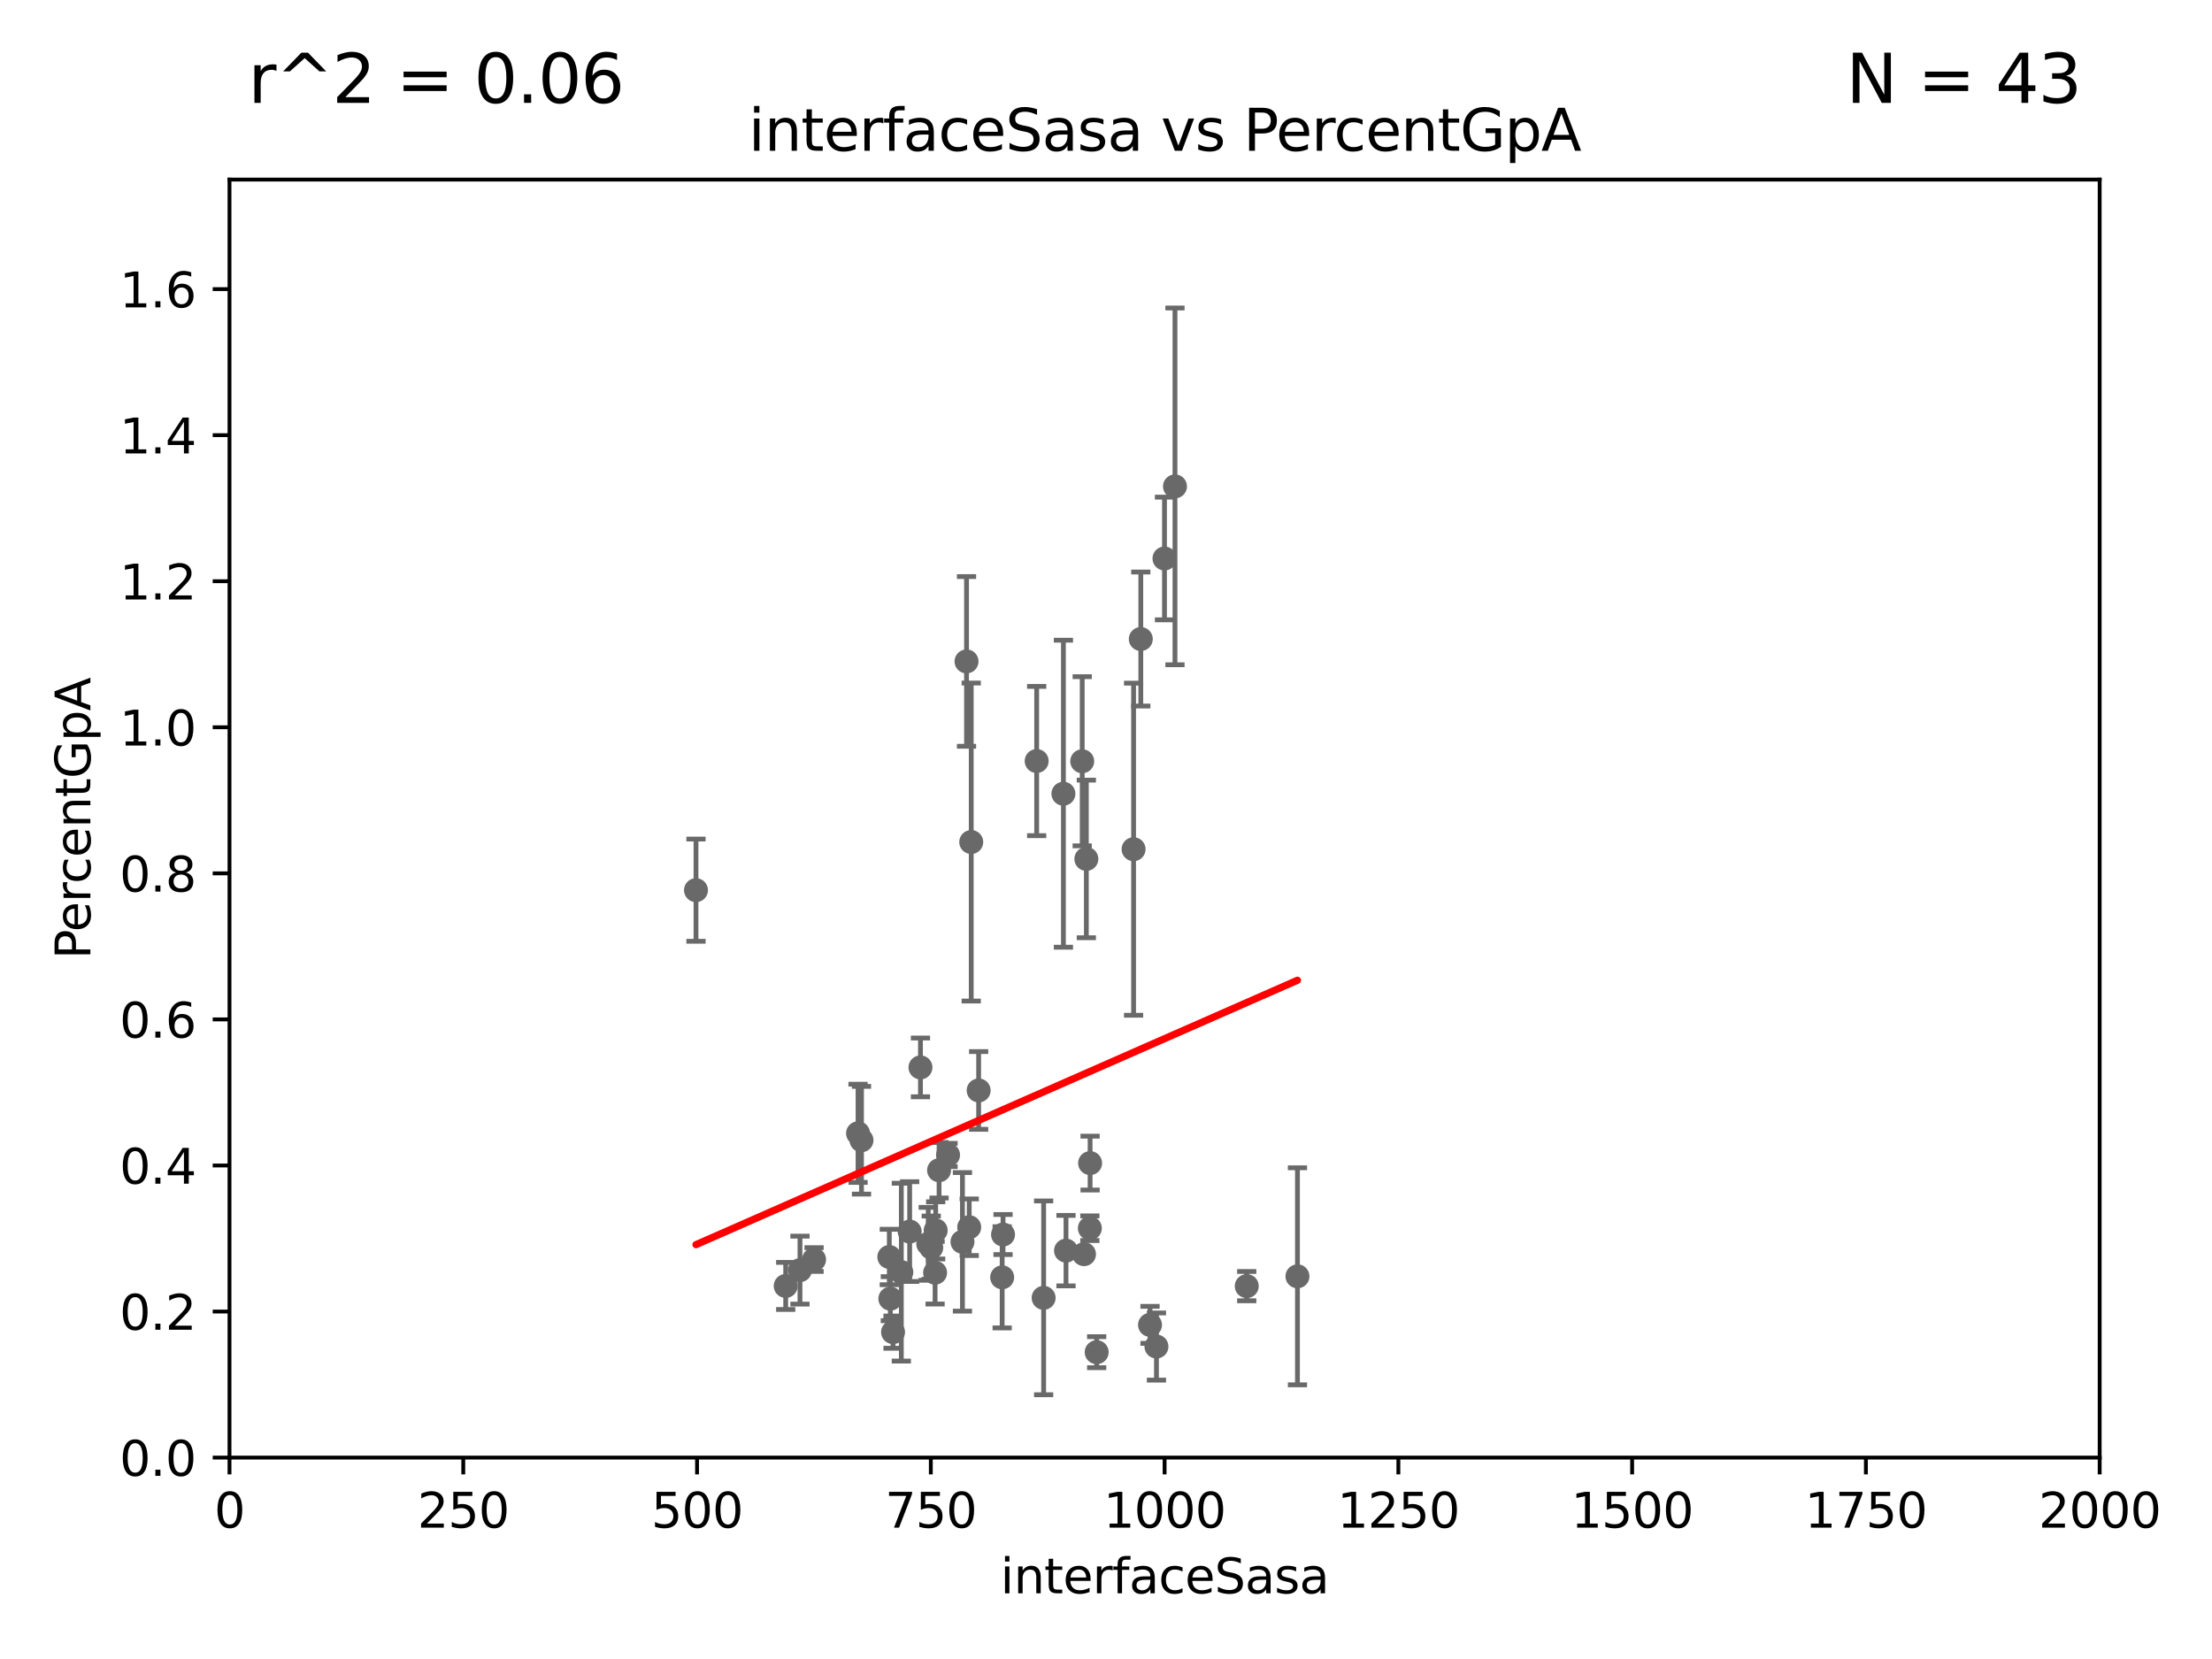 <?xml version="1.0" encoding="utf-8" standalone="no"?>
<!DOCTYPE svg PUBLIC "-//W3C//DTD SVG 1.1//EN"
  "http://www.w3.org/Graphics/SVG/1.1/DTD/svg11.dtd">
<svg xmlns:xlink="http://www.w3.org/1999/xlink" width="460.8pt" height="345.6pt" viewBox="0 0 460.8 345.6" xmlns="http://www.w3.org/2000/svg" version="1.1">
 <defs>
  <style type="text/css">*{stroke-linejoin: round; stroke-linecap: butt}</style>
 </defs>
 <g id="figure_1">
  <g id="patch_1">
   <path d="M 0 345.6 
L 460.8 345.6 
L 460.8 0 
L 0 0 
z
" style="fill: #ffffff"/>
  </g>
  <g id="axes_1">
   <g id="patch_2">
    <path d="M 47.81 303.64 
L 437.4 303.64 
L 437.4 37.411 
L 47.81 37.411 
z
" style="fill: #ffffff"/>
   </g>
   <g id="PathCollection_1">
    <defs>
     <path id="m3ff68c5d49" d="M 0 1.118 
C 0.297 1.118 0.581 1 0.791 0.791 
C 1 0.581 1.118 0.297 1.118 0 
C 1.118 -0.297 1 -0.581 0.791 -0.791 
C 0.581 -1 0.297 -1.118 0 -1.118 
C -0.297 -1.118 -0.581 -1 -0.791 -0.791 
C -1 -0.581 -1.118 -0.297 -1.118 0 
C -1.118 0.297 -1 0.581 -0.791 0.791 
C -0.581 1 -0.297 1.118 0 1.118 
z
" style="stroke: #696969"/>
    </defs>
    <g clip-path="url(#p70502da2f8)">
     <use xlink:href="#m3ff68c5d49" x="163.676" y="267.887" style="fill: #696969; stroke: #696969"/>
     <use xlink:href="#m3ff68c5d49" x="193.994" y="259.906" style="fill: #696969; stroke: #696969"/>
     <use xlink:href="#m3ff68c5d49" x="166.649" y="264.592" style="fill: #696969; stroke: #696969"/>
     <use xlink:href="#m3ff68c5d49" x="208.95" y="257.177" style="fill: #696969; stroke: #696969"/>
     <use xlink:href="#m3ff68c5d49" x="194.796" y="265.133" style="fill: #696969; stroke: #696969"/>
     <use xlink:href="#m3ff68c5d49" x="225.816" y="261.263" style="fill: #696969; stroke: #696969"/>
     <use xlink:href="#m3ff68c5d49" x="203.87" y="227.157" style="fill: #696969; stroke: #696969"/>
     <use xlink:href="#m3ff68c5d49" x="240.91" y="280.507" style="fill: #696969; stroke: #696969"/>
     <use xlink:href="#m3ff68c5d49" x="236.146" y="176.907" style="fill: #696969; stroke: #696969"/>
     <use xlink:href="#m3ff68c5d49" x="185.474" y="270.538" style="fill: #696969; stroke: #696969"/>
     <use xlink:href="#m3ff68c5d49" x="179.464" y="237.535" style="fill: #696969; stroke: #696969"/>
     <use xlink:href="#m3ff68c5d49" x="185.261" y="261.855" style="fill: #696969; stroke: #696969"/>
     <use xlink:href="#m3ff68c5d49" x="227.088" y="242.295" style="fill: #696969; stroke: #696969"/>
     <use xlink:href="#m3ff68c5d49" x="202.325" y="175.412" style="fill: #696969; stroke: #696969"/>
     <use xlink:href="#m3ff68c5d49" x="239.57" y="275.993" style="fill: #696969; stroke: #696969"/>
     <use xlink:href="#m3ff68c5d49" x="193.369" y="259.109" style="fill: #696969; stroke: #696969"/>
     <use xlink:href="#m3ff68c5d49" x="222.068" y="260.53" style="fill: #696969; stroke: #696969"/>
     <use xlink:href="#m3ff68c5d49" x="217.408" y="270.364" style="fill: #696969; stroke: #696969"/>
     <use xlink:href="#m3ff68c5d49" x="200.496" y="258.697" style="fill: #696969; stroke: #696969"/>
     <use xlink:href="#m3ff68c5d49" x="178.747" y="236.087" style="fill: #696969; stroke: #696969"/>
     <use xlink:href="#m3ff68c5d49" x="186.037" y="277.51" style="fill: #696969; stroke: #696969"/>
     <use xlink:href="#m3ff68c5d49" x="270.285" y="265.881" style="fill: #696969; stroke: #696969"/>
     <use xlink:href="#m3ff68c5d49" x="194.921" y="256.313" style="fill: #696969; stroke: #696969"/>
     <use xlink:href="#m3ff68c5d49" x="228.459" y="281.684" style="fill: #696969; stroke: #696969"/>
     <use xlink:href="#m3ff68c5d49" x="237.649" y="133.12" style="fill: #696969; stroke: #696969"/>
     <use xlink:href="#m3ff68c5d49" x="244.769" y="101.32" style="fill: #696969; stroke: #696969"/>
     <use xlink:href="#m3ff68c5d49" x="226.307" y="178.932" style="fill: #696969; stroke: #696969"/>
     <use xlink:href="#m3ff68c5d49" x="221.528" y="165.344" style="fill: #696969; stroke: #696969"/>
     <use xlink:href="#m3ff68c5d49" x="259.72" y="267.923" style="fill: #696969; stroke: #696969"/>
     <use xlink:href="#m3ff68c5d49" x="201.905" y="255.653" style="fill: #696969; stroke: #696969"/>
     <use xlink:href="#m3ff68c5d49" x="225.446" y="158.583" style="fill: #696969; stroke: #696969"/>
     <use xlink:href="#m3ff68c5d49" x="189.5" y="256.559" style="fill: #696969; stroke: #696969"/>
     <use xlink:href="#m3ff68c5d49" x="195.626" y="243.782" style="fill: #696969; stroke: #696969"/>
     <use xlink:href="#m3ff68c5d49" x="201.345" y="137.784" style="fill: #696969; stroke: #696969"/>
     <use xlink:href="#m3ff68c5d49" x="227.039" y="255.861" style="fill: #696969; stroke: #696969"/>
     <use xlink:href="#m3ff68c5d49" x="187.764" y="265.011" style="fill: #696969; stroke: #696969"/>
     <use xlink:href="#m3ff68c5d49" x="215.957" y="158.536" style="fill: #696969; stroke: #696969"/>
     <use xlink:href="#m3ff68c5d49" x="197.496" y="240.605" style="fill: #696969; stroke: #696969"/>
     <use xlink:href="#m3ff68c5d49" x="242.584" y="116.343" style="fill: #696969; stroke: #696969"/>
     <use xlink:href="#m3ff68c5d49" x="144.987" y="185.44" style="fill: #696969; stroke: #696969"/>
     <use xlink:href="#m3ff68c5d49" x="191.75" y="222.361" style="fill: #696969; stroke: #696969"/>
     <use xlink:href="#m3ff68c5d49" x="169.586" y="262.382" style="fill: #696969; stroke: #696969"/>
     <use xlink:href="#m3ff68c5d49" x="208.769" y="266.089" style="fill: #696969; stroke: #696969"/>
    </g>
   </g>
   <g id="matplotlib.axis_1">
    <g id="xtick_1">
     <g id="line2d_1">
      <defs>
       <path id="m1e065f84bb" d="M 0 0 
L 0 3.5 
" style="stroke: #000000; stroke-width: 0.8"/>
      </defs>
      <g>
       <use xlink:href="#m1e065f84bb" x="47.81" y="303.64" style="stroke: #000000; stroke-width: 0.8"/>
      </g>
     </g>
     <g id="text_1">
      <!-- 0 -->
      <g transform="translate(44.629 318.238)scale(0.1 -0.1)">
       <defs>
        <path id="DejaVuSans-30" d="M 2034 4250 
Q 1547 4250 1301 3770 
Q 1056 3291 1056 2328 
Q 1056 1369 1301 889 
Q 1547 409 2034 409 
Q 2525 409 2770 889 
Q 3016 1369 3016 2328 
Q 3016 3291 2770 3770 
Q 2525 4250 2034 4250 
z
M 2034 4750 
Q 2819 4750 3233 4129 
Q 3647 3509 3647 2328 
Q 3647 1150 3233 529 
Q 2819 -91 2034 -91 
Q 1250 -91 836 529 
Q 422 1150 422 2328 
Q 422 3509 836 4129 
Q 1250 4750 2034 4750 
z
" transform="scale(0.016)"/>
       </defs>
       <use xlink:href="#DejaVuSans-30"/>
      </g>
     </g>
    </g>
    <g id="xtick_2">
     <g id="line2d_2">
      <g>
       <use xlink:href="#m1e065f84bb" x="96.509" y="303.64" style="stroke: #000000; stroke-width: 0.8"/>
      </g>
     </g>
     <g id="text_2">
      <!-- 250 -->
      <g transform="translate(86.965 318.238)scale(0.1 -0.1)">
       <defs>
        <path id="DejaVuSans-32" d="M 1228 531 
L 3431 531 
L 3431 0 
L 469 0 
L 469 531 
Q 828 903 1448 1529 
Q 2069 2156 2228 2338 
Q 2531 2678 2651 2914 
Q 2772 3150 2772 3378 
Q 2772 3750 2511 3984 
Q 2250 4219 1831 4219 
Q 1534 4219 1204 4116 
Q 875 4013 500 3803 
L 500 4441 
Q 881 4594 1212 4672 
Q 1544 4750 1819 4750 
Q 2544 4750 2975 4387 
Q 3406 4025 3406 3419 
Q 3406 3131 3298 2873 
Q 3191 2616 2906 2266 
Q 2828 2175 2409 1742 
Q 1991 1309 1228 531 
z
" transform="scale(0.016)"/>
        <path id="DejaVuSans-35" d="M 691 4666 
L 3169 4666 
L 3169 4134 
L 1269 4134 
L 1269 2991 
Q 1406 3038 1543 3061 
Q 1681 3084 1819 3084 
Q 2600 3084 3056 2656 
Q 3513 2228 3513 1497 
Q 3513 744 3044 326 
Q 2575 -91 1722 -91 
Q 1428 -91 1123 -41 
Q 819 9 494 109 
L 494 744 
Q 775 591 1075 516 
Q 1375 441 1709 441 
Q 2250 441 2565 725 
Q 2881 1009 2881 1497 
Q 2881 1984 2565 2268 
Q 2250 2553 1709 2553 
Q 1456 2553 1204 2497 
Q 953 2441 691 2322 
L 691 4666 
z
" transform="scale(0.016)"/>
       </defs>
       <use xlink:href="#DejaVuSans-32"/>
       <use xlink:href="#DejaVuSans-35" x="63.623"/>
       <use xlink:href="#DejaVuSans-30" x="127.246"/>
      </g>
     </g>
    </g>
    <g id="xtick_3">
     <g id="line2d_3">
      <g>
       <use xlink:href="#m1e065f84bb" x="145.208" y="303.64" style="stroke: #000000; stroke-width: 0.8"/>
      </g>
     </g>
     <g id="text_3">
      <!-- 500 -->
      <g transform="translate(135.664 318.238)scale(0.1 -0.1)">
       <use xlink:href="#DejaVuSans-35"/>
       <use xlink:href="#DejaVuSans-30" x="63.623"/>
       <use xlink:href="#DejaVuSans-30" x="127.246"/>
      </g>
     </g>
    </g>
    <g id="xtick_4">
     <g id="line2d_4">
      <g>
       <use xlink:href="#m1e065f84bb" x="193.906" y="303.64" style="stroke: #000000; stroke-width: 0.8"/>
      </g>
     </g>
     <g id="text_4">
      <!-- 750 -->
      <g transform="translate(184.363 318.238)scale(0.1 -0.1)">
       <defs>
        <path id="DejaVuSans-37" d="M 525 4666 
L 3525 4666 
L 3525 4397 
L 1831 0 
L 1172 0 
L 2766 4134 
L 525 4134 
L 525 4666 
z
" transform="scale(0.016)"/>
       </defs>
       <use xlink:href="#DejaVuSans-37"/>
       <use xlink:href="#DejaVuSans-35" x="63.623"/>
       <use xlink:href="#DejaVuSans-30" x="127.246"/>
      </g>
     </g>
    </g>
    <g id="xtick_5">
     <g id="line2d_5">
      <g>
       <use xlink:href="#m1e065f84bb" x="242.605" y="303.64" style="stroke: #000000; stroke-width: 0.8"/>
      </g>
     </g>
     <g id="text_5">
      <!-- 1000 -->
      <g transform="translate(229.88 318.238)scale(0.1 -0.1)">
       <defs>
        <path id="DejaVuSans-31" d="M 794 531 
L 1825 531 
L 1825 4091 
L 703 3866 
L 703 4441 
L 1819 4666 
L 2450 4666 
L 2450 531 
L 3481 531 
L 3481 0 
L 794 0 
L 794 531 
z
" transform="scale(0.016)"/>
       </defs>
       <use xlink:href="#DejaVuSans-31"/>
       <use xlink:href="#DejaVuSans-30" x="63.623"/>
       <use xlink:href="#DejaVuSans-30" x="127.246"/>
       <use xlink:href="#DejaVuSans-30" x="190.869"/>
      </g>
     </g>
    </g>
    <g id="xtick_6">
     <g id="line2d_6">
      <g>
       <use xlink:href="#m1e065f84bb" x="291.304" y="303.64" style="stroke: #000000; stroke-width: 0.8"/>
      </g>
     </g>
     <g id="text_6">
      <!-- 1250 -->
      <g transform="translate(278.579 318.238)scale(0.1 -0.1)">
       <use xlink:href="#DejaVuSans-31"/>
       <use xlink:href="#DejaVuSans-32" x="63.623"/>
       <use xlink:href="#DejaVuSans-35" x="127.246"/>
       <use xlink:href="#DejaVuSans-30" x="190.869"/>
      </g>
     </g>
    </g>
    <g id="xtick_7">
     <g id="line2d_7">
      <g>
       <use xlink:href="#m1e065f84bb" x="340.002" y="303.64" style="stroke: #000000; stroke-width: 0.8"/>
      </g>
     </g>
     <g id="text_7">
      <!-- 1500 -->
      <g transform="translate(327.277 318.238)scale(0.1 -0.1)">
       <use xlink:href="#DejaVuSans-31"/>
       <use xlink:href="#DejaVuSans-35" x="63.623"/>
       <use xlink:href="#DejaVuSans-30" x="127.246"/>
       <use xlink:href="#DejaVuSans-30" x="190.869"/>
      </g>
     </g>
    </g>
    <g id="xtick_8">
     <g id="line2d_8">
      <g>
       <use xlink:href="#m1e065f84bb" x="388.701" y="303.64" style="stroke: #000000; stroke-width: 0.8"/>
      </g>
     </g>
     <g id="text_8">
      <!-- 1750 -->
      <g transform="translate(375.976 318.238)scale(0.1 -0.1)">
       <use xlink:href="#DejaVuSans-31"/>
       <use xlink:href="#DejaVuSans-37" x="63.623"/>
       <use xlink:href="#DejaVuSans-35" x="127.246"/>
       <use xlink:href="#DejaVuSans-30" x="190.869"/>
      </g>
     </g>
    </g>
    <g id="xtick_9">
     <g id="line2d_9">
      <g>
       <use xlink:href="#m1e065f84bb" x="437.4" y="303.64" style="stroke: #000000; stroke-width: 0.8"/>
      </g>
     </g>
     <g id="text_9">
      <!-- 2000 -->
      <g transform="translate(424.675 318.238)scale(0.1 -0.1)">
       <use xlink:href="#DejaVuSans-32"/>
       <use xlink:href="#DejaVuSans-30" x="63.623"/>
       <use xlink:href="#DejaVuSans-30" x="127.246"/>
       <use xlink:href="#DejaVuSans-30" x="190.869"/>
      </g>
     </g>
    </g>
    <g id="text_10">
     <!-- interfaceSasa -->
     <g transform="translate(208.398 331.917)scale(0.1 -0.1)">
      <defs>
       <path id="DejaVuSans-69" d="M 603 3500 
L 1178 3500 
L 1178 0 
L 603 0 
L 603 3500 
z
M 603 4863 
L 1178 4863 
L 1178 4134 
L 603 4134 
L 603 4863 
z
" transform="scale(0.016)"/>
       <path id="DejaVuSans-6e" d="M 3513 2113 
L 3513 0 
L 2938 0 
L 2938 2094 
Q 2938 2591 2744 2837 
Q 2550 3084 2163 3084 
Q 1697 3084 1428 2787 
Q 1159 2491 1159 1978 
L 1159 0 
L 581 0 
L 581 3500 
L 1159 3500 
L 1159 2956 
Q 1366 3272 1645 3428 
Q 1925 3584 2291 3584 
Q 2894 3584 3203 3211 
Q 3513 2838 3513 2113 
z
" transform="scale(0.016)"/>
       <path id="DejaVuSans-74" d="M 1172 4494 
L 1172 3500 
L 2356 3500 
L 2356 3053 
L 1172 3053 
L 1172 1153 
Q 1172 725 1289 603 
Q 1406 481 1766 481 
L 2356 481 
L 2356 0 
L 1766 0 
Q 1100 0 847 248 
Q 594 497 594 1153 
L 594 3053 
L 172 3053 
L 172 3500 
L 594 3500 
L 594 4494 
L 1172 4494 
z
" transform="scale(0.016)"/>
       <path id="DejaVuSans-65" d="M 3597 1894 
L 3597 1613 
L 953 1613 
Q 991 1019 1311 708 
Q 1631 397 2203 397 
Q 2534 397 2845 478 
Q 3156 559 3463 722 
L 3463 178 
Q 3153 47 2828 -22 
Q 2503 -91 2169 -91 
Q 1331 -91 842 396 
Q 353 884 353 1716 
Q 353 2575 817 3079 
Q 1281 3584 2069 3584 
Q 2775 3584 3186 3129 
Q 3597 2675 3597 1894 
z
M 3022 2063 
Q 3016 2534 2758 2815 
Q 2500 3097 2075 3097 
Q 1594 3097 1305 2825 
Q 1016 2553 972 2059 
L 3022 2063 
z
" transform="scale(0.016)"/>
       <path id="DejaVuSans-72" d="M 2631 2963 
Q 2534 3019 2420 3045 
Q 2306 3072 2169 3072 
Q 1681 3072 1420 2755 
Q 1159 2438 1159 1844 
L 1159 0 
L 581 0 
L 581 3500 
L 1159 3500 
L 1159 2956 
Q 1341 3275 1631 3429 
Q 1922 3584 2338 3584 
Q 2397 3584 2469 3576 
Q 2541 3569 2628 3553 
L 2631 2963 
z
" transform="scale(0.016)"/>
       <path id="DejaVuSans-66" d="M 2375 4863 
L 2375 4384 
L 1825 4384 
Q 1516 4384 1395 4259 
Q 1275 4134 1275 3809 
L 1275 3500 
L 2222 3500 
L 2222 3053 
L 1275 3053 
L 1275 0 
L 697 0 
L 697 3053 
L 147 3053 
L 147 3500 
L 697 3500 
L 697 3744 
Q 697 4328 969 4595 
Q 1241 4863 1831 4863 
L 2375 4863 
z
" transform="scale(0.016)"/>
       <path id="DejaVuSans-61" d="M 2194 1759 
Q 1497 1759 1228 1600 
Q 959 1441 959 1056 
Q 959 750 1161 570 
Q 1363 391 1709 391 
Q 2188 391 2477 730 
Q 2766 1069 2766 1631 
L 2766 1759 
L 2194 1759 
z
M 3341 1997 
L 3341 0 
L 2766 0 
L 2766 531 
Q 2569 213 2275 61 
Q 1981 -91 1556 -91 
Q 1019 -91 701 211 
Q 384 513 384 1019 
Q 384 1609 779 1909 
Q 1175 2209 1959 2209 
L 2766 2209 
L 2766 2266 
Q 2766 2663 2505 2880 
Q 2244 3097 1772 3097 
Q 1472 3097 1187 3025 
Q 903 2953 641 2809 
L 641 3341 
Q 956 3463 1253 3523 
Q 1550 3584 1831 3584 
Q 2591 3584 2966 3190 
Q 3341 2797 3341 1997 
z
" transform="scale(0.016)"/>
       <path id="DejaVuSans-63" d="M 3122 3366 
L 3122 2828 
Q 2878 2963 2633 3030 
Q 2388 3097 2138 3097 
Q 1578 3097 1268 2742 
Q 959 2388 959 1747 
Q 959 1106 1268 751 
Q 1578 397 2138 397 
Q 2388 397 2633 464 
Q 2878 531 3122 666 
L 3122 134 
Q 2881 22 2623 -34 
Q 2366 -91 2075 -91 
Q 1284 -91 818 406 
Q 353 903 353 1747 
Q 353 2603 823 3093 
Q 1294 3584 2113 3584 
Q 2378 3584 2631 3529 
Q 2884 3475 3122 3366 
z
" transform="scale(0.016)"/>
       <path id="DejaVuSans-53" d="M 3425 4513 
L 3425 3897 
Q 3066 4069 2747 4153 
Q 2428 4238 2131 4238 
Q 1616 4238 1336 4038 
Q 1056 3838 1056 3469 
Q 1056 3159 1242 3001 
Q 1428 2844 1947 2747 
L 2328 2669 
Q 3034 2534 3370 2195 
Q 3706 1856 3706 1288 
Q 3706 609 3251 259 
Q 2797 -91 1919 -91 
Q 1588 -91 1214 -16 
Q 841 59 441 206 
L 441 856 
Q 825 641 1194 531 
Q 1563 422 1919 422 
Q 2459 422 2753 634 
Q 3047 847 3047 1241 
Q 3047 1584 2836 1778 
Q 2625 1972 2144 2069 
L 1759 2144 
Q 1053 2284 737 2584 
Q 422 2884 422 3419 
Q 422 4038 858 4394 
Q 1294 4750 2059 4750 
Q 2388 4750 2728 4690 
Q 3069 4631 3425 4513 
z
" transform="scale(0.016)"/>
       <path id="DejaVuSans-73" d="M 2834 3397 
L 2834 2853 
Q 2591 2978 2328 3040 
Q 2066 3103 1784 3103 
Q 1356 3103 1142 2972 
Q 928 2841 928 2578 
Q 928 2378 1081 2264 
Q 1234 2150 1697 2047 
L 1894 2003 
Q 2506 1872 2764 1633 
Q 3022 1394 3022 966 
Q 3022 478 2636 193 
Q 2250 -91 1575 -91 
Q 1294 -91 989 -36 
Q 684 19 347 128 
L 347 722 
Q 666 556 975 473 
Q 1284 391 1588 391 
Q 1994 391 2212 530 
Q 2431 669 2431 922 
Q 2431 1156 2273 1281 
Q 2116 1406 1581 1522 
L 1381 1569 
Q 847 1681 609 1914 
Q 372 2147 372 2553 
Q 372 3047 722 3315 
Q 1072 3584 1716 3584 
Q 2034 3584 2315 3537 
Q 2597 3491 2834 3397 
z
" transform="scale(0.016)"/>
      </defs>
      <use xlink:href="#DejaVuSans-69"/>
      <use xlink:href="#DejaVuSans-6e" x="27.783"/>
      <use xlink:href="#DejaVuSans-74" x="91.162"/>
      <use xlink:href="#DejaVuSans-65" x="130.371"/>
      <use xlink:href="#DejaVuSans-72" x="191.895"/>
      <use xlink:href="#DejaVuSans-66" x="233.008"/>
      <use xlink:href="#DejaVuSans-61" x="268.213"/>
      <use xlink:href="#DejaVuSans-63" x="329.492"/>
      <use xlink:href="#DejaVuSans-65" x="384.473"/>
      <use xlink:href="#DejaVuSans-53" x="445.996"/>
      <use xlink:href="#DejaVuSans-61" x="509.473"/>
      <use xlink:href="#DejaVuSans-73" x="570.752"/>
      <use xlink:href="#DejaVuSans-61" x="622.852"/>
     </g>
    </g>
   </g>
   <g id="matplotlib.axis_2">
    <g id="ytick_1">
     <g id="line2d_10">
      <defs>
       <path id="mfa639153f9" d="M 0 0 
L -3.5 0 
" style="stroke: #000000; stroke-width: 0.8"/>
      </defs>
      <g>
       <use xlink:href="#mfa639153f9" x="47.81" y="303.64" style="stroke: #000000; stroke-width: 0.8"/>
      </g>
     </g>
     <g id="text_11">
      <!-- 0.0 -->
      <g transform="translate(24.907 307.439)scale(0.1 -0.1)">
       <defs>
        <path id="DejaVuSans-2e" d="M 684 794 
L 1344 794 
L 1344 0 
L 684 0 
L 684 794 
z
" transform="scale(0.016)"/>
       </defs>
       <use xlink:href="#DejaVuSans-30"/>
       <use xlink:href="#DejaVuSans-2e" x="63.623"/>
       <use xlink:href="#DejaVuSans-30" x="95.41"/>
      </g>
     </g>
    </g>
    <g id="ytick_2">
     <g id="line2d_11">
      <g>
       <use xlink:href="#mfa639153f9" x="47.81" y="273.214" style="stroke: #000000; stroke-width: 0.8"/>
      </g>
     </g>
     <g id="text_12">
      <!-- 0.2 -->
      <g transform="translate(24.907 277.013)scale(0.1 -0.1)">
       <use xlink:href="#DejaVuSans-30"/>
       <use xlink:href="#DejaVuSans-2e" x="63.623"/>
       <use xlink:href="#DejaVuSans-32" x="95.41"/>
      </g>
     </g>
    </g>
    <g id="ytick_3">
     <g id="line2d_12">
      <g>
       <use xlink:href="#mfa639153f9" x="47.81" y="242.788" style="stroke: #000000; stroke-width: 0.8"/>
      </g>
     </g>
     <g id="text_13">
      <!-- 0.4 -->
      <g transform="translate(24.907 246.587)scale(0.1 -0.1)">
       <defs>
        <path id="DejaVuSans-34" d="M 2419 4116 
L 825 1625 
L 2419 1625 
L 2419 4116 
z
M 2253 4666 
L 3047 4666 
L 3047 1625 
L 3713 1625 
L 3713 1100 
L 3047 1100 
L 3047 0 
L 2419 0 
L 2419 1100 
L 313 1100 
L 313 1709 
L 2253 4666 
z
" transform="scale(0.016)"/>
       </defs>
       <use xlink:href="#DejaVuSans-30"/>
       <use xlink:href="#DejaVuSans-2e" x="63.623"/>
       <use xlink:href="#DejaVuSans-34" x="95.41"/>
      </g>
     </g>
    </g>
    <g id="ytick_4">
     <g id="line2d_13">
      <g>
       <use xlink:href="#mfa639153f9" x="47.81" y="212.362" style="stroke: #000000; stroke-width: 0.8"/>
      </g>
     </g>
     <g id="text_14">
      <!-- 0.6 -->
      <g transform="translate(24.907 216.161)scale(0.1 -0.1)">
       <defs>
        <path id="DejaVuSans-36" d="M 2113 2584 
Q 1688 2584 1439 2293 
Q 1191 2003 1191 1497 
Q 1191 994 1439 701 
Q 1688 409 2113 409 
Q 2538 409 2786 701 
Q 3034 994 3034 1497 
Q 3034 2003 2786 2293 
Q 2538 2584 2113 2584 
z
M 3366 4563 
L 3366 3988 
Q 3128 4100 2886 4159 
Q 2644 4219 2406 4219 
Q 1781 4219 1451 3797 
Q 1122 3375 1075 2522 
Q 1259 2794 1537 2939 
Q 1816 3084 2150 3084 
Q 2853 3084 3261 2657 
Q 3669 2231 3669 1497 
Q 3669 778 3244 343 
Q 2819 -91 2113 -91 
Q 1303 -91 875 529 
Q 447 1150 447 2328 
Q 447 3434 972 4092 
Q 1497 4750 2381 4750 
Q 2619 4750 2861 4703 
Q 3103 4656 3366 4563 
z
" transform="scale(0.016)"/>
       </defs>
       <use xlink:href="#DejaVuSans-30"/>
       <use xlink:href="#DejaVuSans-2e" x="63.623"/>
       <use xlink:href="#DejaVuSans-36" x="95.41"/>
      </g>
     </g>
    </g>
    <g id="ytick_5">
     <g id="line2d_14">
      <g>
       <use xlink:href="#mfa639153f9" x="47.81" y="181.935" style="stroke: #000000; stroke-width: 0.8"/>
      </g>
     </g>
     <g id="text_15">
      <!-- 0.8 -->
      <g transform="translate(24.907 185.735)scale(0.1 -0.1)">
       <defs>
        <path id="DejaVuSans-38" d="M 2034 2216 
Q 1584 2216 1326 1975 
Q 1069 1734 1069 1313 
Q 1069 891 1326 650 
Q 1584 409 2034 409 
Q 2484 409 2743 651 
Q 3003 894 3003 1313 
Q 3003 1734 2745 1975 
Q 2488 2216 2034 2216 
z
M 1403 2484 
Q 997 2584 770 2862 
Q 544 3141 544 3541 
Q 544 4100 942 4425 
Q 1341 4750 2034 4750 
Q 2731 4750 3128 4425 
Q 3525 4100 3525 3541 
Q 3525 3141 3298 2862 
Q 3072 2584 2669 2484 
Q 3125 2378 3379 2068 
Q 3634 1759 3634 1313 
Q 3634 634 3220 271 
Q 2806 -91 2034 -91 
Q 1263 -91 848 271 
Q 434 634 434 1313 
Q 434 1759 690 2068 
Q 947 2378 1403 2484 
z
M 1172 3481 
Q 1172 3119 1398 2916 
Q 1625 2713 2034 2713 
Q 2441 2713 2670 2916 
Q 2900 3119 2900 3481 
Q 2900 3844 2670 4047 
Q 2441 4250 2034 4250 
Q 1625 4250 1398 4047 
Q 1172 3844 1172 3481 
z
" transform="scale(0.016)"/>
       </defs>
       <use xlink:href="#DejaVuSans-30"/>
       <use xlink:href="#DejaVuSans-2e" x="63.623"/>
       <use xlink:href="#DejaVuSans-38" x="95.41"/>
      </g>
     </g>
    </g>
    <g id="ytick_6">
     <g id="line2d_15">
      <g>
       <use xlink:href="#mfa639153f9" x="47.81" y="151.509" style="stroke: #000000; stroke-width: 0.8"/>
      </g>
     </g>
     <g id="text_16">
      <!-- 1.0 -->
      <g transform="translate(24.907 155.308)scale(0.1 -0.1)">
       <use xlink:href="#DejaVuSans-31"/>
       <use xlink:href="#DejaVuSans-2e" x="63.623"/>
       <use xlink:href="#DejaVuSans-30" x="95.41"/>
      </g>
     </g>
    </g>
    <g id="ytick_7">
     <g id="line2d_16">
      <g>
       <use xlink:href="#mfa639153f9" x="47.81" y="121.083" style="stroke: #000000; stroke-width: 0.8"/>
      </g>
     </g>
     <g id="text_17">
      <!-- 1.2 -->
      <g transform="translate(24.907 124.882)scale(0.1 -0.1)">
       <use xlink:href="#DejaVuSans-31"/>
       <use xlink:href="#DejaVuSans-2e" x="63.623"/>
       <use xlink:href="#DejaVuSans-32" x="95.41"/>
      </g>
     </g>
    </g>
    <g id="ytick_8">
     <g id="line2d_17">
      <g>
       <use xlink:href="#mfa639153f9" x="47.81" y="90.657" style="stroke: #000000; stroke-width: 0.8"/>
      </g>
     </g>
     <g id="text_18">
      <!-- 1.4 -->
      <g transform="translate(24.907 94.456)scale(0.1 -0.1)">
       <use xlink:href="#DejaVuSans-31"/>
       <use xlink:href="#DejaVuSans-2e" x="63.623"/>
       <use xlink:href="#DejaVuSans-34" x="95.41"/>
      </g>
     </g>
    </g>
    <g id="ytick_9">
     <g id="line2d_18">
      <g>
       <use xlink:href="#mfa639153f9" x="47.81" y="60.231" style="stroke: #000000; stroke-width: 0.8"/>
      </g>
     </g>
     <g id="text_19">
      <!-- 1.6 -->
      <g transform="translate(24.907 64.03)scale(0.1 -0.1)">
       <use xlink:href="#DejaVuSans-31"/>
       <use xlink:href="#DejaVuSans-2e" x="63.623"/>
       <use xlink:href="#DejaVuSans-36" x="95.41"/>
      </g>
     </g>
    </g>
    <g id="text_20">
     <!-- PercentGpA -->
     <g transform="translate(18.827 199.802)rotate(-90)scale(0.1 -0.1)">
      <defs>
       <path id="DejaVuSans-50" d="M 1259 4147 
L 1259 2394 
L 2053 2394 
Q 2494 2394 2734 2622 
Q 2975 2850 2975 3272 
Q 2975 3691 2734 3919 
Q 2494 4147 2053 4147 
L 1259 4147 
z
M 628 4666 
L 2053 4666 
Q 2838 4666 3239 4311 
Q 3641 3956 3641 3272 
Q 3641 2581 3239 2228 
Q 2838 1875 2053 1875 
L 1259 1875 
L 1259 0 
L 628 0 
L 628 4666 
z
" transform="scale(0.016)"/>
       <path id="DejaVuSans-47" d="M 3809 666 
L 3809 1919 
L 2778 1919 
L 2778 2438 
L 4434 2438 
L 4434 434 
Q 4069 175 3628 42 
Q 3188 -91 2688 -91 
Q 1594 -91 976 548 
Q 359 1188 359 2328 
Q 359 3472 976 4111 
Q 1594 4750 2688 4750 
Q 3144 4750 3555 4637 
Q 3966 4525 4313 4306 
L 4313 3634 
Q 3963 3931 3569 4081 
Q 3175 4231 2741 4231 
Q 1884 4231 1454 3753 
Q 1025 3275 1025 2328 
Q 1025 1384 1454 906 
Q 1884 428 2741 428 
Q 3075 428 3337 486 
Q 3600 544 3809 666 
z
" transform="scale(0.016)"/>
       <path id="DejaVuSans-70" d="M 1159 525 
L 1159 -1331 
L 581 -1331 
L 581 3500 
L 1159 3500 
L 1159 2969 
Q 1341 3281 1617 3432 
Q 1894 3584 2278 3584 
Q 2916 3584 3314 3078 
Q 3713 2572 3713 1747 
Q 3713 922 3314 415 
Q 2916 -91 2278 -91 
Q 1894 -91 1617 61 
Q 1341 213 1159 525 
z
M 3116 1747 
Q 3116 2381 2855 2742 
Q 2594 3103 2138 3103 
Q 1681 3103 1420 2742 
Q 1159 2381 1159 1747 
Q 1159 1113 1420 752 
Q 1681 391 2138 391 
Q 2594 391 2855 752 
Q 3116 1113 3116 1747 
z
" transform="scale(0.016)"/>
       <path id="DejaVuSans-41" d="M 2188 4044 
L 1331 1722 
L 3047 1722 
L 2188 4044 
z
M 1831 4666 
L 2547 4666 
L 4325 0 
L 3669 0 
L 3244 1197 
L 1141 1197 
L 716 0 
L 50 0 
L 1831 4666 
z
" transform="scale(0.016)"/>
      </defs>
      <use xlink:href="#DejaVuSans-50"/>
      <use xlink:href="#DejaVuSans-65" x="56.678"/>
      <use xlink:href="#DejaVuSans-72" x="118.201"/>
      <use xlink:href="#DejaVuSans-63" x="157.064"/>
      <use xlink:href="#DejaVuSans-65" x="212.045"/>
      <use xlink:href="#DejaVuSans-6e" x="273.568"/>
      <use xlink:href="#DejaVuSans-74" x="336.947"/>
      <use xlink:href="#DejaVuSans-47" x="376.156"/>
      <use xlink:href="#DejaVuSans-70" x="453.646"/>
      <use xlink:href="#DejaVuSans-41" x="517.123"/>
     </g>
    </g>
   </g>
   <g id="LineCollection_1">
    <path d="M 163.676 272.79 
L 163.676 262.985 
" clip-path="url(#p70502da2f8)" style="fill: none; stroke: #696969"/>
    <path d="M 193.994 266.487 
L 193.994 253.325 
" clip-path="url(#p70502da2f8)" style="fill: none; stroke: #696969"/>
    <path d="M 166.649 271.668 
L 166.649 257.516 
" clip-path="url(#p70502da2f8)" style="fill: none; stroke: #696969"/>
    <path d="M 208.95 261.346 
L 208.95 253.007 
" clip-path="url(#p70502da2f8)" style="fill: none; stroke: #696969"/>
    <path d="M 194.796 271.649 
L 194.796 258.618 
" clip-path="url(#p70502da2f8)" style="fill: none; stroke: #696969"/>
    <path d="M 225.816 262.228 
L 225.816 260.299 
" clip-path="url(#p70502da2f8)" style="fill: none; stroke: #696969"/>
    <path d="M 203.87 235.252 
L 203.87 219.062 
" clip-path="url(#p70502da2f8)" style="fill: none; stroke: #696969"/>
    <path d="M 240.91 287.502 
L 240.91 273.513 
" clip-path="url(#p70502da2f8)" style="fill: none; stroke: #696969"/>
    <path d="M 236.146 211.498 
L 236.146 142.316 
" clip-path="url(#p70502da2f8)" style="fill: none; stroke: #696969"/>
    <path d="M 185.474 275.129 
L 185.474 265.948 
" clip-path="url(#p70502da2f8)" style="fill: none; stroke: #696969"/>
    <path d="M 179.464 248.756 
L 179.464 226.314 
" clip-path="url(#p70502da2f8)" style="fill: none; stroke: #696969"/>
    <path d="M 185.261 267.628 
L 185.261 256.082 
" clip-path="url(#p70502da2f8)" style="fill: none; stroke: #696969"/>
    <path d="M 227.088 247.904 
L 227.088 236.685 
" clip-path="url(#p70502da2f8)" style="fill: none; stroke: #696969"/>
    <path d="M 202.325 208.531 
L 202.325 142.292 
" clip-path="url(#p70502da2f8)" style="fill: none; stroke: #696969"/>
    <path d="M 239.57 279.847 
L 239.57 272.138 
" clip-path="url(#p70502da2f8)" style="fill: none; stroke: #696969"/>
    <path d="M 193.369 266.702 
L 193.369 251.515 
" clip-path="url(#p70502da2f8)" style="fill: none; stroke: #696969"/>
    <path d="M 222.068 267.871 
L 222.068 253.188 
" clip-path="url(#p70502da2f8)" style="fill: none; stroke: #696969"/>
    <path d="M 217.408 290.551 
L 217.408 250.176 
" clip-path="url(#p70502da2f8)" style="fill: none; stroke: #696969"/>
    <path d="M 200.496 273.128 
L 200.496 244.266 
" clip-path="url(#p70502da2f8)" style="fill: none; stroke: #696969"/>
    <path d="M 178.747 246.314 
L 178.747 225.861 
" clip-path="url(#p70502da2f8)" style="fill: none; stroke: #696969"/>
    <path d="M 186.037 280.867 
L 186.037 274.153 
" clip-path="url(#p70502da2f8)" style="fill: none; stroke: #696969"/>
    <path d="M 270.285 288.487 
L 270.285 243.274 
" clip-path="url(#p70502da2f8)" style="fill: none; stroke: #696969"/>
    <path d="M 194.921 262.269 
L 194.921 250.356 
" clip-path="url(#p70502da2f8)" style="fill: none; stroke: #696969"/>
    <path d="M 228.459 284.913 
L 228.459 278.454 
" clip-path="url(#p70502da2f8)" style="fill: none; stroke: #696969"/>
    <path d="M 237.649 147.079 
L 237.649 119.161 
" clip-path="url(#p70502da2f8)" style="fill: none; stroke: #696969"/>
    <path d="M 244.769 138.481 
L 244.769 64.16 
" clip-path="url(#p70502da2f8)" style="fill: none; stroke: #696969"/>
    <path d="M 226.307 195.35 
L 226.307 162.514 
" clip-path="url(#p70502da2f8)" style="fill: none; stroke: #696969"/>
    <path d="M 221.528 197.32 
L 221.528 133.368 
" clip-path="url(#p70502da2f8)" style="fill: none; stroke: #696969"/>
    <path d="M 259.72 270.974 
L 259.72 264.873 
" clip-path="url(#p70502da2f8)" style="fill: none; stroke: #696969"/>
    <path d="M 201.905 261.549 
L 201.905 249.756 
" clip-path="url(#p70502da2f8)" style="fill: none; stroke: #696969"/>
    <path d="M 225.446 176.204 
L 225.446 140.961 
" clip-path="url(#p70502da2f8)" style="fill: none; stroke: #696969"/>
    <path d="M 189.5 266.95 
L 189.5 246.168 
" clip-path="url(#p70502da2f8)" style="fill: none; stroke: #696969"/>
    <path d="M 195.626 249.562 
L 195.626 238.003 
" clip-path="url(#p70502da2f8)" style="fill: none; stroke: #696969"/>
    <path d="M 201.345 155.463 
L 201.345 120.106 
" clip-path="url(#p70502da2f8)" style="fill: none; stroke: #696969"/>
    <path d="M 227.039 258.429 
L 227.039 253.294 
" clip-path="url(#p70502da2f8)" style="fill: none; stroke: #696969"/>
    <path d="M 187.764 283.532 
L 187.764 246.489 
" clip-path="url(#p70502da2f8)" style="fill: none; stroke: #696969"/>
    <path d="M 215.957 174.083 
L 215.957 142.99 
" clip-path="url(#p70502da2f8)" style="fill: none; stroke: #696969"/>
    <path d="M 197.496 243.025 
L 197.496 238.186 
" clip-path="url(#p70502da2f8)" style="fill: none; stroke: #696969"/>
    <path d="M 242.584 129.124 
L 242.584 103.562 
" clip-path="url(#p70502da2f8)" style="fill: none; stroke: #696969"/>
    <path d="M 144.987 196.087 
L 144.987 174.793 
" clip-path="url(#p70502da2f8)" style="fill: none; stroke: #696969"/>
    <path d="M 191.75 228.483 
L 191.75 216.24 
" clip-path="url(#p70502da2f8)" style="fill: none; stroke: #696969"/>
    <path d="M 169.586 264.854 
L 169.586 259.909 
" clip-path="url(#p70502da2f8)" style="fill: none; stroke: #696969"/>
    <path d="M 208.769 276.629 
L 208.769 255.55 
" clip-path="url(#p70502da2f8)" style="fill: none; stroke: #696969"/>
   </g>
   <g id="line2d_19">
    <defs>
     <path id="me2050a6230" d="M 2 0 
L -2 -0 
" style="stroke: #696969"/>
    </defs>
    <g clip-path="url(#p70502da2f8)">
     <use xlink:href="#me2050a6230" x="163.676" y="272.79" style="fill: #696969; stroke: #696969"/>
     <use xlink:href="#me2050a6230" x="193.994" y="266.487" style="fill: #696969; stroke: #696969"/>
     <use xlink:href="#me2050a6230" x="166.649" y="271.668" style="fill: #696969; stroke: #696969"/>
     <use xlink:href="#me2050a6230" x="208.95" y="261.346" style="fill: #696969; stroke: #696969"/>
     <use xlink:href="#me2050a6230" x="194.796" y="271.649" style="fill: #696969; stroke: #696969"/>
     <use xlink:href="#me2050a6230" x="225.816" y="262.228" style="fill: #696969; stroke: #696969"/>
     <use xlink:href="#me2050a6230" x="203.87" y="235.252" style="fill: #696969; stroke: #696969"/>
     <use xlink:href="#me2050a6230" x="240.91" y="287.502" style="fill: #696969; stroke: #696969"/>
     <use xlink:href="#me2050a6230" x="236.146" y="211.498" style="fill: #696969; stroke: #696969"/>
     <use xlink:href="#me2050a6230" x="185.474" y="275.129" style="fill: #696969; stroke: #696969"/>
     <use xlink:href="#me2050a6230" x="179.464" y="248.756" style="fill: #696969; stroke: #696969"/>
     <use xlink:href="#me2050a6230" x="185.261" y="267.628" style="fill: #696969; stroke: #696969"/>
     <use xlink:href="#me2050a6230" x="227.088" y="247.904" style="fill: #696969; stroke: #696969"/>
     <use xlink:href="#me2050a6230" x="202.325" y="208.531" style="fill: #696969; stroke: #696969"/>
     <use xlink:href="#me2050a6230" x="239.57" y="279.847" style="fill: #696969; stroke: #696969"/>
     <use xlink:href="#me2050a6230" x="193.369" y="266.702" style="fill: #696969; stroke: #696969"/>
     <use xlink:href="#me2050a6230" x="222.068" y="267.871" style="fill: #696969; stroke: #696969"/>
     <use xlink:href="#me2050a6230" x="217.408" y="290.551" style="fill: #696969; stroke: #696969"/>
     <use xlink:href="#me2050a6230" x="200.496" y="273.128" style="fill: #696969; stroke: #696969"/>
     <use xlink:href="#me2050a6230" x="178.747" y="246.314" style="fill: #696969; stroke: #696969"/>
     <use xlink:href="#me2050a6230" x="186.037" y="280.867" style="fill: #696969; stroke: #696969"/>
     <use xlink:href="#me2050a6230" x="270.285" y="288.487" style="fill: #696969; stroke: #696969"/>
     <use xlink:href="#me2050a6230" x="194.921" y="262.269" style="fill: #696969; stroke: #696969"/>
     <use xlink:href="#me2050a6230" x="228.459" y="284.913" style="fill: #696969; stroke: #696969"/>
     <use xlink:href="#me2050a6230" x="237.649" y="147.079" style="fill: #696969; stroke: #696969"/>
     <use xlink:href="#me2050a6230" x="244.769" y="138.481" style="fill: #696969; stroke: #696969"/>
     <use xlink:href="#me2050a6230" x="226.307" y="195.35" style="fill: #696969; stroke: #696969"/>
     <use xlink:href="#me2050a6230" x="221.528" y="197.32" style="fill: #696969; stroke: #696969"/>
     <use xlink:href="#me2050a6230" x="259.72" y="270.974" style="fill: #696969; stroke: #696969"/>
     <use xlink:href="#me2050a6230" x="201.905" y="261.549" style="fill: #696969; stroke: #696969"/>
     <use xlink:href="#me2050a6230" x="225.446" y="176.204" style="fill: #696969; stroke: #696969"/>
     <use xlink:href="#me2050a6230" x="189.5" y="266.95" style="fill: #696969; stroke: #696969"/>
     <use xlink:href="#me2050a6230" x="195.626" y="249.562" style="fill: #696969; stroke: #696969"/>
     <use xlink:href="#me2050a6230" x="201.345" y="155.463" style="fill: #696969; stroke: #696969"/>
     <use xlink:href="#me2050a6230" x="227.039" y="258.429" style="fill: #696969; stroke: #696969"/>
     <use xlink:href="#me2050a6230" x="187.764" y="283.532" style="fill: #696969; stroke: #696969"/>
     <use xlink:href="#me2050a6230" x="215.957" y="174.083" style="fill: #696969; stroke: #696969"/>
     <use xlink:href="#me2050a6230" x="197.496" y="243.025" style="fill: #696969; stroke: #696969"/>
     <use xlink:href="#me2050a6230" x="242.584" y="129.124" style="fill: #696969; stroke: #696969"/>
     <use xlink:href="#me2050a6230" x="144.987" y="196.087" style="fill: #696969; stroke: #696969"/>
     <use xlink:href="#me2050a6230" x="191.75" y="228.483" style="fill: #696969; stroke: #696969"/>
     <use xlink:href="#me2050a6230" x="169.586" y="264.854" style="fill: #696969; stroke: #696969"/>
     <use xlink:href="#me2050a6230" x="208.769" y="276.629" style="fill: #696969; stroke: #696969"/>
    </g>
   </g>
   <g id="line2d_20">
    <g clip-path="url(#p70502da2f8)">
     <use xlink:href="#me2050a6230" x="163.676" y="262.985" style="fill: #696969; stroke: #696969"/>
     <use xlink:href="#me2050a6230" x="193.994" y="253.325" style="fill: #696969; stroke: #696969"/>
     <use xlink:href="#me2050a6230" x="166.649" y="257.516" style="fill: #696969; stroke: #696969"/>
     <use xlink:href="#me2050a6230" x="208.95" y="253.007" style="fill: #696969; stroke: #696969"/>
     <use xlink:href="#me2050a6230" x="194.796" y="258.618" style="fill: #696969; stroke: #696969"/>
     <use xlink:href="#me2050a6230" x="225.816" y="260.299" style="fill: #696969; stroke: #696969"/>
     <use xlink:href="#me2050a6230" x="203.87" y="219.062" style="fill: #696969; stroke: #696969"/>
     <use xlink:href="#me2050a6230" x="240.91" y="273.513" style="fill: #696969; stroke: #696969"/>
     <use xlink:href="#me2050a6230" x="236.146" y="142.316" style="fill: #696969; stroke: #696969"/>
     <use xlink:href="#me2050a6230" x="185.474" y="265.948" style="fill: #696969; stroke: #696969"/>
     <use xlink:href="#me2050a6230" x="179.464" y="226.314" style="fill: #696969; stroke: #696969"/>
     <use xlink:href="#me2050a6230" x="185.261" y="256.082" style="fill: #696969; stroke: #696969"/>
     <use xlink:href="#me2050a6230" x="227.088" y="236.685" style="fill: #696969; stroke: #696969"/>
     <use xlink:href="#me2050a6230" x="202.325" y="142.292" style="fill: #696969; stroke: #696969"/>
     <use xlink:href="#me2050a6230" x="239.57" y="272.138" style="fill: #696969; stroke: #696969"/>
     <use xlink:href="#me2050a6230" x="193.369" y="251.515" style="fill: #696969; stroke: #696969"/>
     <use xlink:href="#me2050a6230" x="222.068" y="253.188" style="fill: #696969; stroke: #696969"/>
     <use xlink:href="#me2050a6230" x="217.408" y="250.176" style="fill: #696969; stroke: #696969"/>
     <use xlink:href="#me2050a6230" x="200.496" y="244.266" style="fill: #696969; stroke: #696969"/>
     <use xlink:href="#me2050a6230" x="178.747" y="225.861" style="fill: #696969; stroke: #696969"/>
     <use xlink:href="#me2050a6230" x="186.037" y="274.153" style="fill: #696969; stroke: #696969"/>
     <use xlink:href="#me2050a6230" x="270.285" y="243.274" style="fill: #696969; stroke: #696969"/>
     <use xlink:href="#me2050a6230" x="194.921" y="250.356" style="fill: #696969; stroke: #696969"/>
     <use xlink:href="#me2050a6230" x="228.459" y="278.454" style="fill: #696969; stroke: #696969"/>
     <use xlink:href="#me2050a6230" x="237.649" y="119.161" style="fill: #696969; stroke: #696969"/>
     <use xlink:href="#me2050a6230" x="244.769" y="64.16" style="fill: #696969; stroke: #696969"/>
     <use xlink:href="#me2050a6230" x="226.307" y="162.514" style="fill: #696969; stroke: #696969"/>
     <use xlink:href="#me2050a6230" x="221.528" y="133.368" style="fill: #696969; stroke: #696969"/>
     <use xlink:href="#me2050a6230" x="259.72" y="264.873" style="fill: #696969; stroke: #696969"/>
     <use xlink:href="#me2050a6230" x="201.905" y="249.756" style="fill: #696969; stroke: #696969"/>
     <use xlink:href="#me2050a6230" x="225.446" y="140.961" style="fill: #696969; stroke: #696969"/>
     <use xlink:href="#me2050a6230" x="189.5" y="246.168" style="fill: #696969; stroke: #696969"/>
     <use xlink:href="#me2050a6230" x="195.626" y="238.003" style="fill: #696969; stroke: #696969"/>
     <use xlink:href="#me2050a6230" x="201.345" y="120.106" style="fill: #696969; stroke: #696969"/>
     <use xlink:href="#me2050a6230" x="227.039" y="253.294" style="fill: #696969; stroke: #696969"/>
     <use xlink:href="#me2050a6230" x="187.764" y="246.489" style="fill: #696969; stroke: #696969"/>
     <use xlink:href="#me2050a6230" x="215.957" y="142.99" style="fill: #696969; stroke: #696969"/>
     <use xlink:href="#me2050a6230" x="197.496" y="238.186" style="fill: #696969; stroke: #696969"/>
     <use xlink:href="#me2050a6230" x="242.584" y="103.562" style="fill: #696969; stroke: #696969"/>
     <use xlink:href="#me2050a6230" x="144.987" y="174.793" style="fill: #696969; stroke: #696969"/>
     <use xlink:href="#me2050a6230" x="191.75" y="216.24" style="fill: #696969; stroke: #696969"/>
     <use xlink:href="#me2050a6230" x="169.586" y="259.909" style="fill: #696969; stroke: #696969"/>
     <use xlink:href="#me2050a6230" x="208.769" y="255.55" style="fill: #696969; stroke: #696969"/>
    </g>
   </g>
   <g id="line2d_21">
    <path d="M 163.676 251.071 
L 193.994 237.744 
L 166.649 249.764 
L 208.95 231.169 
L 194.796 237.391 
L 225.816 223.755 
L 203.87 233.402 
L 240.91 217.12 
L 236.146 219.214 
L 185.474 241.489 
L 179.464 244.131 
L 185.261 241.582 
L 227.088 223.196 
L 202.325 234.081 
L 239.57 217.709 
L 193.369 238.018 
L 222.068 225.403 
L 217.408 227.451 
L 200.496 234.885 
L 178.747 244.446 
L 186.037 241.241 
L 270.285 204.207 
L 194.921 237.336 
L 228.459 222.593 
L 237.649 218.553 
L 244.769 215.424 
L 226.307 223.539 
L 221.528 225.64 
L 259.72 208.852 
L 201.905 234.266 
L 225.446 223.918 
L 189.5 239.719 
L 195.626 237.026 
L 201.345 234.512 
L 227.039 223.217 
L 187.764 240.482 
L 215.957 228.089 
L 197.496 236.204 
L 242.584 216.384 
L 144.987 259.286 
L 191.75 238.73 
L 169.586 248.473 
L 208.769 231.249 
" clip-path="url(#p70502da2f8)" style="fill: none; stroke: #ff0000; stroke-width: 1.5; stroke-linecap: square"/>
   </g>
   <g id="line2d_22">
    <defs>
     <path id="m1482b70f02" d="M 0 2 
C 0.53 2 1.039 1.789 1.414 1.414 
C 1.789 1.039 2 0.53 2 0 
C 2 -0.53 1.789 -1.039 1.414 -1.414 
C 1.039 -1.789 0.53 -2 0 -2 
C -0.53 -2 -1.039 -1.789 -1.414 -1.414 
C -1.789 -1.039 -2 -0.53 -2 0 
C -2 0.53 -1.789 1.039 -1.414 1.414 
C -1.039 1.789 -0.53 2 0 2 
z
" style="stroke: #696969"/>
    </defs>
    <g clip-path="url(#p70502da2f8)">
     <use xlink:href="#m1482b70f02" x="163.676" y="267.887" style="fill: #696969; stroke: #696969"/>
     <use xlink:href="#m1482b70f02" x="193.994" y="259.906" style="fill: #696969; stroke: #696969"/>
     <use xlink:href="#m1482b70f02" x="166.649" y="264.592" style="fill: #696969; stroke: #696969"/>
     <use xlink:href="#m1482b70f02" x="208.95" y="257.177" style="fill: #696969; stroke: #696969"/>
     <use xlink:href="#m1482b70f02" x="194.796" y="265.133" style="fill: #696969; stroke: #696969"/>
     <use xlink:href="#m1482b70f02" x="225.816" y="261.263" style="fill: #696969; stroke: #696969"/>
     <use xlink:href="#m1482b70f02" x="203.87" y="227.157" style="fill: #696969; stroke: #696969"/>
     <use xlink:href="#m1482b70f02" x="240.91" y="280.507" style="fill: #696969; stroke: #696969"/>
     <use xlink:href="#m1482b70f02" x="236.146" y="176.907" style="fill: #696969; stroke: #696969"/>
     <use xlink:href="#m1482b70f02" x="185.474" y="270.538" style="fill: #696969; stroke: #696969"/>
     <use xlink:href="#m1482b70f02" x="179.464" y="237.535" style="fill: #696969; stroke: #696969"/>
     <use xlink:href="#m1482b70f02" x="185.261" y="261.855" style="fill: #696969; stroke: #696969"/>
     <use xlink:href="#m1482b70f02" x="227.088" y="242.295" style="fill: #696969; stroke: #696969"/>
     <use xlink:href="#m1482b70f02" x="202.325" y="175.412" style="fill: #696969; stroke: #696969"/>
     <use xlink:href="#m1482b70f02" x="239.57" y="275.993" style="fill: #696969; stroke: #696969"/>
     <use xlink:href="#m1482b70f02" x="193.369" y="259.109" style="fill: #696969; stroke: #696969"/>
     <use xlink:href="#m1482b70f02" x="222.068" y="260.53" style="fill: #696969; stroke: #696969"/>
     <use xlink:href="#m1482b70f02" x="217.408" y="270.364" style="fill: #696969; stroke: #696969"/>
     <use xlink:href="#m1482b70f02" x="200.496" y="258.697" style="fill: #696969; stroke: #696969"/>
     <use xlink:href="#m1482b70f02" x="178.747" y="236.087" style="fill: #696969; stroke: #696969"/>
     <use xlink:href="#m1482b70f02" x="186.037" y="277.51" style="fill: #696969; stroke: #696969"/>
     <use xlink:href="#m1482b70f02" x="270.285" y="265.881" style="fill: #696969; stroke: #696969"/>
     <use xlink:href="#m1482b70f02" x="194.921" y="256.313" style="fill: #696969; stroke: #696969"/>
     <use xlink:href="#m1482b70f02" x="228.459" y="281.684" style="fill: #696969; stroke: #696969"/>
     <use xlink:href="#m1482b70f02" x="237.649" y="133.12" style="fill: #696969; stroke: #696969"/>
     <use xlink:href="#m1482b70f02" x="244.769" y="101.32" style="fill: #696969; stroke: #696969"/>
     <use xlink:href="#m1482b70f02" x="226.307" y="178.932" style="fill: #696969; stroke: #696969"/>
     <use xlink:href="#m1482b70f02" x="221.528" y="165.344" style="fill: #696969; stroke: #696969"/>
     <use xlink:href="#m1482b70f02" x="259.72" y="267.923" style="fill: #696969; stroke: #696969"/>
     <use xlink:href="#m1482b70f02" x="201.905" y="255.653" style="fill: #696969; stroke: #696969"/>
     <use xlink:href="#m1482b70f02" x="225.446" y="158.583" style="fill: #696969; stroke: #696969"/>
     <use xlink:href="#m1482b70f02" x="189.5" y="256.559" style="fill: #696969; stroke: #696969"/>
     <use xlink:href="#m1482b70f02" x="195.626" y="243.782" style="fill: #696969; stroke: #696969"/>
     <use xlink:href="#m1482b70f02" x="201.345" y="137.784" style="fill: #696969; stroke: #696969"/>
     <use xlink:href="#m1482b70f02" x="227.039" y="255.861" style="fill: #696969; stroke: #696969"/>
     <use xlink:href="#m1482b70f02" x="187.764" y="265.011" style="fill: #696969; stroke: #696969"/>
     <use xlink:href="#m1482b70f02" x="215.957" y="158.536" style="fill: #696969; stroke: #696969"/>
     <use xlink:href="#m1482b70f02" x="197.496" y="240.605" style="fill: #696969; stroke: #696969"/>
     <use xlink:href="#m1482b70f02" x="242.584" y="116.343" style="fill: #696969; stroke: #696969"/>
     <use xlink:href="#m1482b70f02" x="144.987" y="185.44" style="fill: #696969; stroke: #696969"/>
     <use xlink:href="#m1482b70f02" x="191.75" y="222.361" style="fill: #696969; stroke: #696969"/>
     <use xlink:href="#m1482b70f02" x="169.586" y="262.382" style="fill: #696969; stroke: #696969"/>
     <use xlink:href="#m1482b70f02" x="208.769" y="266.089" style="fill: #696969; stroke: #696969"/>
    </g>
   </g>
   <g id="patch_3">
    <path d="M 47.81 303.64 
L 47.81 37.411 
" style="fill: none; stroke: #000000; stroke-width: 0.8; stroke-linejoin: miter; stroke-linecap: square"/>
   </g>
   <g id="patch_4">
    <path d="M 437.4 303.64 
L 437.4 37.411 
" style="fill: none; stroke: #000000; stroke-width: 0.8; stroke-linejoin: miter; stroke-linecap: square"/>
   </g>
   <g id="patch_5">
    <path d="M 47.81 303.64 
L 437.4 303.64 
" style="fill: none; stroke: #000000; stroke-width: 0.8; stroke-linejoin: miter; stroke-linecap: square"/>
   </g>
   <g id="patch_6">
    <path d="M 47.81 37.411 
L 437.4 37.411 
" style="fill: none; stroke: #000000; stroke-width: 0.8; stroke-linejoin: miter; stroke-linecap: square"/>
   </g>
   <g id="text_21">
    <!-- N = 43 -->
    <g transform="translate(384.585 21.426)scale(0.14 -0.14)">
     <defs>
      <path id="DejaVuSans-4e" d="M 628 4666 
L 1478 4666 
L 3547 763 
L 3547 4666 
L 4159 4666 
L 4159 0 
L 3309 0 
L 1241 3903 
L 1241 0 
L 628 0 
L 628 4666 
z
" transform="scale(0.016)"/>
      <path id="DejaVuSans-20" transform="scale(0.016)"/>
      <path id="DejaVuSans-3d" d="M 678 2906 
L 4684 2906 
L 4684 2381 
L 678 2381 
L 678 2906 
z
M 678 1631 
L 4684 1631 
L 4684 1100 
L 678 1100 
L 678 1631 
z
" transform="scale(0.016)"/>
      <path id="DejaVuSans-33" d="M 2597 2516 
Q 3050 2419 3304 2112 
Q 3559 1806 3559 1356 
Q 3559 666 3084 287 
Q 2609 -91 1734 -91 
Q 1441 -91 1130 -33 
Q 819 25 488 141 
L 488 750 
Q 750 597 1062 519 
Q 1375 441 1716 441 
Q 2309 441 2620 675 
Q 2931 909 2931 1356 
Q 2931 1769 2642 2001 
Q 2353 2234 1838 2234 
L 1294 2234 
L 1294 2753 
L 1863 2753 
Q 2328 2753 2575 2939 
Q 2822 3125 2822 3475 
Q 2822 3834 2567 4026 
Q 2313 4219 1838 4219 
Q 1578 4219 1281 4162 
Q 984 4106 628 3988 
L 628 4550 
Q 988 4650 1302 4700 
Q 1616 4750 1894 4750 
Q 2613 4750 3031 4423 
Q 3450 4097 3450 3541 
Q 3450 3153 3228 2886 
Q 3006 2619 2597 2516 
z
" transform="scale(0.016)"/>
     </defs>
     <use xlink:href="#DejaVuSans-4e"/>
     <use xlink:href="#DejaVuSans-20" x="74.805"/>
     <use xlink:href="#DejaVuSans-3d" x="106.592"/>
     <use xlink:href="#DejaVuSans-20" x="190.381"/>
     <use xlink:href="#DejaVuSans-34" x="222.168"/>
     <use xlink:href="#DejaVuSans-33" x="285.791"/>
    </g>
   </g>
   <g id="text_22">
    <!-- r^2 = 0.06 -->
    <g transform="translate(51.706 21.426)scale(0.14 -0.14)">
     <defs>
      <path id="DejaVuSans-5e" d="M 2988 4666 
L 4684 2925 
L 4056 2925 
L 2681 4159 
L 1306 2925 
L 678 2925 
L 2375 4666 
L 2988 4666 
z
" transform="scale(0.016)"/>
     </defs>
     <use xlink:href="#DejaVuSans-72"/>
     <use xlink:href="#DejaVuSans-5e" x="41.113"/>
     <use xlink:href="#DejaVuSans-32" x="124.902"/>
     <use xlink:href="#DejaVuSans-20" x="188.525"/>
     <use xlink:href="#DejaVuSans-3d" x="220.312"/>
     <use xlink:href="#DejaVuSans-20" x="304.102"/>
     <use xlink:href="#DejaVuSans-30" x="335.889"/>
     <use xlink:href="#DejaVuSans-2e" x="399.512"/>
     <use xlink:href="#DejaVuSans-30" x="431.299"/>
     <use xlink:href="#DejaVuSans-36" x="494.922"/>
    </g>
   </g>
   <g id="text_23">
    <!-- interfaceSasa vs PercentGpA -->
    <g transform="translate(155.934 31.411)scale(0.12 -0.12)">
     <defs>
      <path id="DejaVuSans-76" d="M 191 3500 
L 800 3500 
L 1894 563 
L 2988 3500 
L 3597 3500 
L 2284 0 
L 1503 0 
L 191 3500 
z
" transform="scale(0.016)"/>
     </defs>
     <use xlink:href="#DejaVuSans-69"/>
     <use xlink:href="#DejaVuSans-6e" x="27.783"/>
     <use xlink:href="#DejaVuSans-74" x="91.162"/>
     <use xlink:href="#DejaVuSans-65" x="130.371"/>
     <use xlink:href="#DejaVuSans-72" x="191.895"/>
     <use xlink:href="#DejaVuSans-66" x="233.008"/>
     <use xlink:href="#DejaVuSans-61" x="268.213"/>
     <use xlink:href="#DejaVuSans-63" x="329.492"/>
     <use xlink:href="#DejaVuSans-65" x="384.473"/>
     <use xlink:href="#DejaVuSans-53" x="445.996"/>
     <use xlink:href="#DejaVuSans-61" x="509.473"/>
     <use xlink:href="#DejaVuSans-73" x="570.752"/>
     <use xlink:href="#DejaVuSans-61" x="622.852"/>
     <use xlink:href="#DejaVuSans-20" x="684.131"/>
     <use xlink:href="#DejaVuSans-76" x="715.918"/>
     <use xlink:href="#DejaVuSans-73" x="775.098"/>
     <use xlink:href="#DejaVuSans-20" x="827.197"/>
     <use xlink:href="#DejaVuSans-50" x="858.984"/>
     <use xlink:href="#DejaVuSans-65" x="915.662"/>
     <use xlink:href="#DejaVuSans-72" x="977.186"/>
     <use xlink:href="#DejaVuSans-63" x="1016.049"/>
     <use xlink:href="#DejaVuSans-65" x="1071.029"/>
     <use xlink:href="#DejaVuSans-6e" x="1132.553"/>
     <use xlink:href="#DejaVuSans-74" x="1195.932"/>
     <use xlink:href="#DejaVuSans-47" x="1235.141"/>
     <use xlink:href="#DejaVuSans-70" x="1312.631"/>
     <use xlink:href="#DejaVuSans-41" x="1376.107"/>
    </g>
   </g>
  </g>
 </g>
 <defs>
  <clipPath id="p70502da2f8">
   <rect x="47.81" y="37.411" width="389.59" height="266.229"/>
  </clipPath>
 </defs>
</svg>
